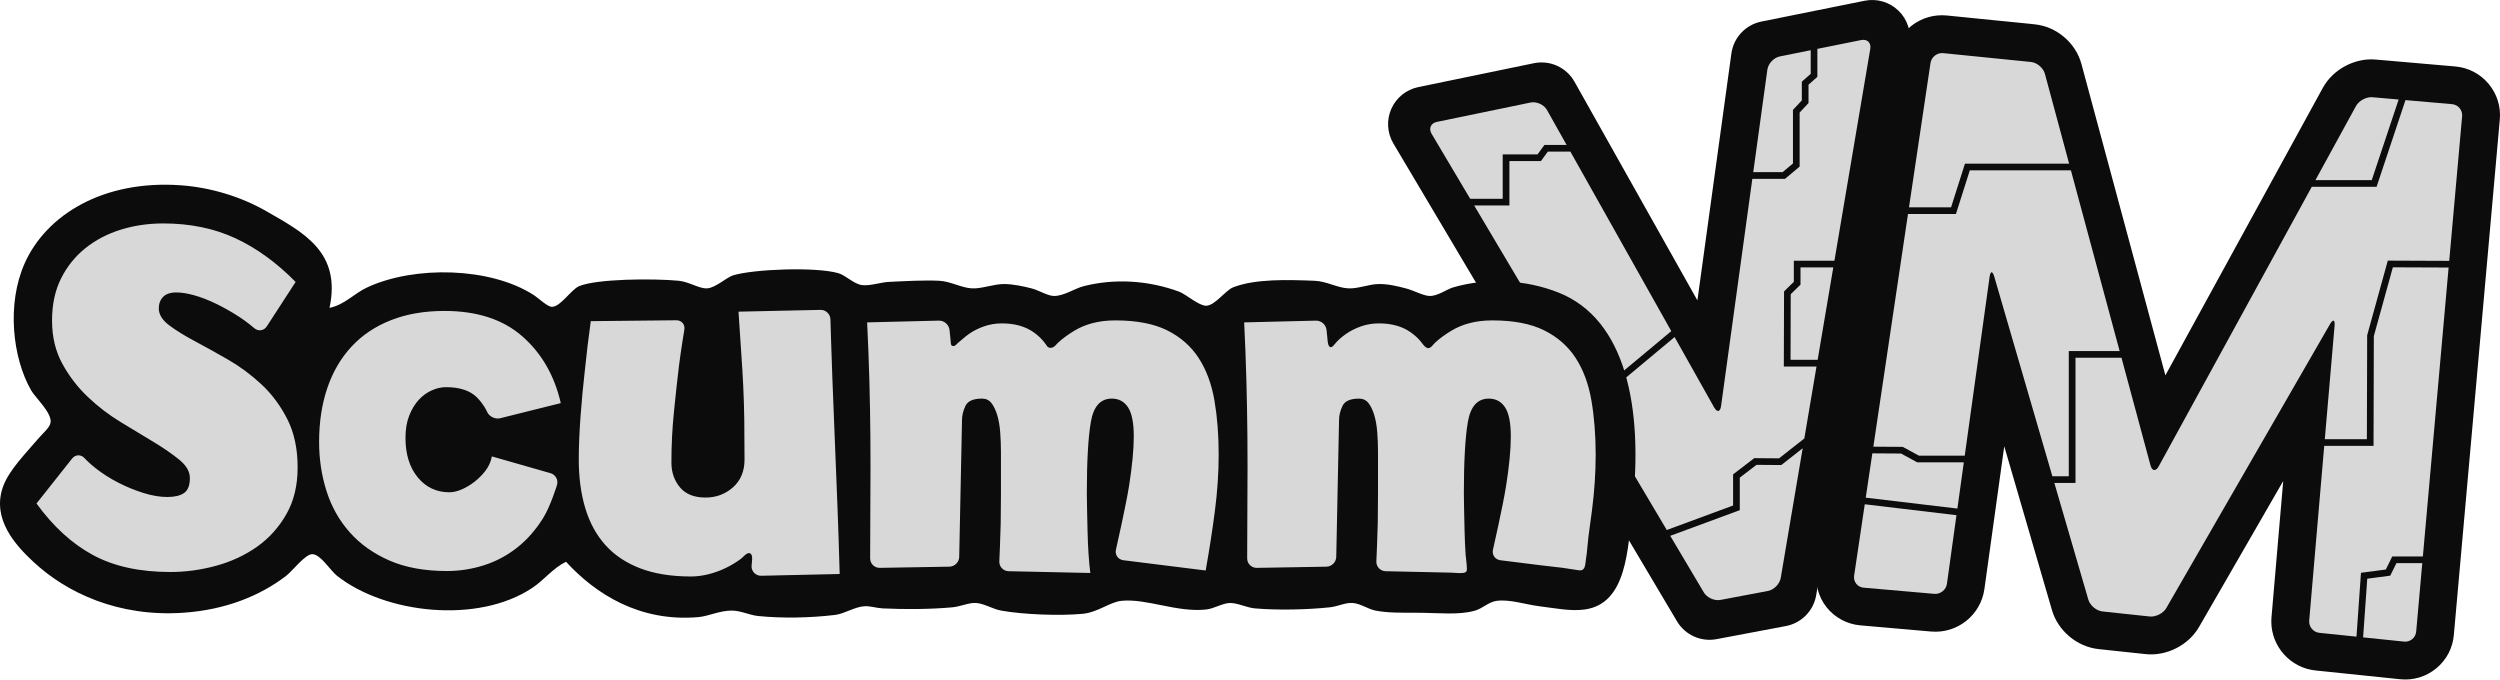 <?xml version="1.0" encoding="utf-8"?>
<!-- Generator: Adobe Illustrator 16.0.3, SVG Export Plug-In . SVG Version: 6.00 Build 0)  -->
<!DOCTYPE svg PUBLIC "-//W3C//DTD SVG 1.1//EN" "http://www.w3.org/Graphics/SVG/1.1/DTD/svg11.dtd">
<svg version="1.1"
	 id="Layer_1" xmlns:svg="http://www.w3.org/2000/svg" xmlns:inkscape="http://www.inkscape.org/namespaces/inkscape" xmlns:sodipodi="http://sodipodi.sourceforge.net/DTD/sodipodi-0.dtd" xmlns:dc="http://purl.org/dc/elements/1.1/" xmlns:rdf="http://www.w3.org/1999/02/22-rdf-syntax-ns#" xmlns:cc="http://creativecommons.org/ns#" inkscape:version="0.46" sodipodi:version="0.32" inkscape:output_extension="org.inkscape.output.svg.inkscape" sodipodi:docname="scummvm_logo.svg"
	 xmlns="http://www.w3.org/2000/svg" xmlns:xlink="http://www.w3.org/1999/xlink" x="0px" y="0px" width="566.931px"
	 height="154.093px" viewBox="-0.003 -0.001 566.931 154.093" enable-background="new -0.003 -0.001 566.931 154.093"
	 xml:space="preserve">
<defs>
	
	
		<inkscape:perspective  id="perspective2709" inkscape:vp_z="1160 : 170 : 1" sodipodi:type="inkscape:persp3d" inkscape:vp_x="0 : 170 : 1" inkscape:vp_y="0 : 1000 : 0" inkscape:persp3d-origin="580 : 113.33333 : 1">
		</inkscape:perspective>
</defs>
<sodipodi:namedview  guidetolerance="10.0" inkscape:zoom="0.47672414" showgrid="false" inkscape:cx="580" gridtolerance="10.0" inkscape:cy="170" bordercolor="#666666" pagecolor="#D8D8D8" borderopacity="1.0" objecttolerance="10.0" id="namedview2703" inkscape:pageopacity="0.0" inkscape:window-height="725" inkscape:pageshadow="2" inkscape:window-y="25" inkscape:current-layer="Layer_1" inkscape:window-x="0" inkscape:window-width="1280">
	</sodipodi:namedview>
<g>
	
		<sodipodi:namedview  guidetolerance="10.0" inkscape:zoom="0.69913793" inkscape:cx="580" gridtolerance="10.0" inkscape:cy="178.71889" bordercolor="#666666" pagecolor="#D8D8D8" borderopacity="1.0" objecttolerance="10.0" id="base" inkscape:pageopacity="0.0" inkscape:window-height="725" inkscape:pageshadow="2" inkscape:window-y="25" inkscape:current-layer="layer9" inkscape:window-x="0" inkscape:window-width="1280">
		</sodipodi:namedview>
	<g id="layer7" inkscape:label="Contents M" inkscape:groupmode="layer" sodipodi:insensitive="true">
		
			<linearGradient id="path27_1_" gradientUnits="userSpaceOnUse" x1="439.683" y1="979.901" x2="439.683" y2="1115.395" gradientTransform="matrix(1 0 0 1 49.71 -968.872)">
			<stop  offset="0" style="stop-color:#d8d8d8"/>
			<stop  offset="0.175" style="stop-color:#d8d8d8"/>
			<stop  offset="0.28" style="stop-color:#d8d8d8"/>
			<stop  offset="0.366" style="stop-color:#d8d8d8"/>
			<stop  offset="0.443" style="stop-color:#d8d8d8"/>
			<stop  offset="0.513" style="stop-color:#d8d8d8"/>
			<stop  offset="0.577" style="stop-color:#d8d8d8"/>
			<stop  offset="0.6" style="stop-color:#d8d8d8"/>
			<stop  offset="1" style="stop-color:#d8d8d8"/>
		</linearGradient>
		<path id="path27" fill="url(#path27_1_)" d="M436.783,14.144l-17.318,116.254c-0.141,0.942,0.103,1.867,0.683,2.603
			s1.423,1.187,2.37,1.271l16.047,1.399c1.91,0.168,3.686-1.244,3.947-3.146c0,0,8.807-63.336,9.371-67.417
			c1.156,3.975,20.719,71.149,20.719,71.149c0.504,1.722,2.293,3.222,4.078,3.41l10.701,1.14c1.773,0.188,3.861-0.875,4.752-2.418
			c0,0,34.193-59.302,36.105-62.614c-0.326,3.786-5.582,64.872-5.582,64.872c-0.01,0.104-0.016,0.205-0.016,0.31
			c0,1.805,1.385,3.369,3.209,3.56l19.23,1.987c0.938,0.099,1.854-0.18,2.586-0.778c0.729-0.601,1.174-1.447,1.258-2.388
			l10.424-116.891c0.082-0.938-0.205-1.854-0.813-2.578c-0.607-0.724-1.457-1.168-2.396-1.25l-18.051-1.57
			c-1.777-0.155-3.842,0.951-4.699,2.516l-44.734,81.701c-0.004,0.006-0.006,0.006-0.008,0.01c-0.002-0.004-0.002-0.004-0.004-0.01
			l-23.939-88.783c-0.469-1.743-2.244-3.25-4.041-3.431l-19.895-2.003C438.849,10.854,437.066,12.243,436.783,14.144z"/>
	</g>
	<g id="layer4" inkscape:label="Silhouette M" inkscape:groupmode="layer" sodipodi:insensitive="true">
		<path fill="#0c0c0c" id="path29" d="M564.333,19c-1.908-2.275-4.586-3.671-7.543-3.929l-18.049-1.569c-4.77-0.415-9.699,2.227-11.996,6.423
			c0,0-24.188,44.166-35.697,65.188c-6.199-22.988-19.039-70.604-19.039-70.604c-1.293-4.797-5.645-8.496-10.594-8.993
			l-19.896-2.003c-5.975-0.601-11.344,3.579-12.229,9.516l-17.317,116.256c-0.442,2.984,0.364,6.049,2.228,8.406
			c1.858,2.354,4.647,3.855,7.658,4.121l16.043,1.4c5.963,0.521,11.277-3.717,12.104-9.646c0,0,2.26-16.262,4.5-32.362
			c5.41,18.58,10.822,37.168,10.822,37.168c1.363,4.68,5.699,8.31,10.545,8.821l10.703,1.142c4.746,0.504,9.725-2.028,12.107-6.164
			c0,0,9.551-16.562,19.084-33.092c-1.322,15.371-2.66,30.918-2.66,30.918c-0.027,0.317-0.041,0.637-0.041,0.949
			c0,5.629,4.309,10.506,10.002,11.094l19.229,1.992c2.971,0.307,5.875-0.57,8.18-2.472c2.307-1.897,3.721-4.582,3.984-7.56
			l10.422-116.889C567.15,24.159,566.244,21.277,564.333,19z M534.271,24.044c0.666-1.218,2.344-2.116,3.729-1.996l5.943,0.517
			l-6.096,18.277h-12.773L534.271,24.044z M440.664,12.049l19.895,2.003c1.383,0.139,2.811,1.349,3.168,2.69l5.494,20.373h-23.074
			h-0.553l-0.168,0.527l-2.979,9.373h-9.541l4.877-32.722C437.986,12.92,439.283,11.911,440.664,12.049z M431.103,102.848
			l3.496,1.902l0.17,0.092h0.191h10.377l-1.459,10.486l-20.783-2.473l1.498-10.049L431.103,102.848z M438.65,134.667l-16.047-1.401
			c-1.383-0.121-2.348-1.343-2.143-2.716l2.412-16.196l20.797,2.476l-2.162,15.56C441.32,133.76,440.033,134.786,438.65,134.667z
			 M452.236,62.719c-0.391-1.333-0.861-1.297-1.055,0.076l-5.635,40.534h-10.395l-3.494-1.899l-0.166-0.093l-0.191-0.002
			l-6.479-0.041l7.855-52.764h10.318h0.553l0.168-0.528l2.98-9.372h22.928l11.049,40.976h-10.77h-0.764v0.756v27.635h-3.723
			L452.236,62.719z M545.181,145.497l-9.295-0.961l0.938-13.306l4.813-0.633l0.4-0.054l0.18-0.36l1.225-2.479h5.861l-1.385,15.541
			C547.792,144.625,546.562,145.637,545.181,145.497z M549.437,126.188h-6.473h-0.469l-0.209,0.42l-1.252,2.541l-5.023,0.662
			l-0.609,0.08l-0.047,0.617l-0.975,13.869l-8.428-0.871c-1.379-0.145-2.412-1.393-2.293-2.775l3.408-39.619h10.426h0.756
			l0.002-0.756l0.064-24.132l4.314-15.606l12.646,0.051L549.437,126.188z M555.414,59.155l-13.355-0.054l-0.574-0.002l-0.152,0.557
			l-4.5,16.264l-0.027,0.098v0.102L536.74,99.6h-9.541l2.217-25.75c0.117-1.383-0.355-1.531-1.045-0.329l-37.113,64.363
			c-0.691,1.203-2.391,2.064-3.77,1.918l-10.701-1.139c-1.381-0.146-2.828-1.356-3.215-2.688l-7.709-26.466h4.041h0.758v-0.758
			V81.118h10.426l6.58,24.403c0.361,1.338,1.203,1.439,1.869,0.224l34.709-63.387h14.148h0.545l0.176-0.518l6.379-19.139
			l10.557,0.918c1.383,0.12,2.412,1.35,2.289,2.733L555.414,59.155z"/>
	</g>
	<g id="layer6" inkscape:label="Contents V" inkscape:groupmode="layer" sodipodi:insensitive="true">
		
			<linearGradient id="path50_1_" gradientUnits="userSpaceOnUse" x1="324.536" y1="976.892" x2="324.536" y2="1105.977" gradientTransform="matrix(1 0 0 1 49.71 -968.872)">
			<stop  offset="0" style="stop-color:#d8d8d8"/>
			<stop  offset="0.175" style="stop-color:#d8d8d8"/>
			<stop  offset="0.28" style="stop-color:#d8d8d8"/>
			<stop  offset="0.366" style="stop-color:#d8d8d8"/>
			<stop  offset="0.443" style="stop-color:#d8d8d8"/>
			<stop  offset="0.513" style="stop-color:#d8d8d8"/>
			<stop  offset="0.577" style="stop-color:#d8d8d8"/>
			<stop  offset="0.6" style="stop-color:#d8d8d8"/>
			<stop  offset="1" style="stop-color:#d8d8d8"/>
		</linearGradient>
		<path id="path50" fill="url(#path50_1_)" d="M421.875,8.088L421.875,8.088l-18.472,3.722c-1.782,0.359-3.37,2.05-3.618,3.85
			c0,0-10.306,74.859-10.435,75.795c-0.463-0.822-37.666-67.015-37.666-67.015c-0.896-1.594-3-2.553-4.791-2.183l-21.271,4.396
			c-0.975,0.2-1.732,0.776-2.088,1.579c-0.354,0.802-0.27,1.752,0.238,2.605l61.738,104.019c0.928,1.561,3.045,2.518,4.822,2.182
			L401.108,135c1.776-0.336,3.404-1.996,3.707-3.781l20.308-119.985c0.168-0.984-0.096-1.897-0.723-2.504
			C423.775,8.125,422.853,7.893,421.875,8.088z"/>
	</g>
	<g id="layer5" inkscape:label="Silhouette V" inkscape:groupmode="layer" sodipodi:insensitive="true">
		<path fill="#0c0c0c" id="path52" d="M430.519,2.419c-2.027-1.968-4.895-2.809-7.668-2.251l-23.417,4.719c-3.576,0.72-6.31,3.625-6.808,7.241
			c0,0-4.403,31.996-7.705,55.993C373.005,46.92,357.05,18.532,357.05,18.532c-1.829-3.256-5.559-4.954-9.217-4.198l-26.215,5.418
			c-2.72,0.561-4.994,2.4-6.115,4.938c-1.119,2.537-0.942,5.459,0.472,7.844l64.317,108.356c1.84,3.104,5.426,4.721,8.972,4.051
			l15.729-2.971c3.526-0.666,6.269-3.46,6.866-7L433.007,10.01C433.478,7.226,432.548,4.385,430.519,2.419z M400.785,15.798
			c0.188-1.375,1.457-2.724,2.815-2.999l7.015-1.413v5.358l-1.759,1.556l-0.256,0.226v0.341v3.905l-1.806,1.93l-0.205,0.219v0.299
			v11.849l-2.353,1.972h-6.653L400.785,15.798z M341.53,46.599h0.759V45.84v-9.318h6.762h0.386l0.228-0.311L351,34.384h5.119
			l22.877,40.706l-18.58,15.5L334.3,46.6L341.53,46.599L341.53,46.599z M325.828,27.645l21.271-4.396
			c1.355-0.281,3.025,0.48,3.707,1.689l4.459,7.934h-4.648h-0.387l-0.229,0.31l-1.338,1.828h-7.135h-0.76v0.757v9.32H333.4
			l-8.762-14.76C323.934,29.131,324.466,27.924,325.828,27.645z M403.821,131.053c-0.229,1.369-1.536,2.701-2.899,2.957
			l-10.771,2.035c-1.362,0.258-3.062-0.508-3.771-1.701l-7.616-12.834l15.272-5.639l0.494-0.182v-0.527v-6.848l3.793-2.902
			l5.36,0.043l0.267,0.002l0.209-0.164l4.637-3.643L403.821,131.053z M406.083,66.717l1.992-1.949l0.228-0.223v-0.318v-3.582h7.434
			l-3.547,20.953h-6.147L406.083,66.717z M424.126,11.068l-8.135,48.063h-8.445h-0.76v0.758v4.021l-1.99,1.947l-0.226,0.223
			l-0.002,0.317l-0.049,15.958l-0.002,0.76h0.76h6.652l-2.763,16.316l-5.737,4.506l-5.357-0.043l-0.26-0.002l-0.205,0.157
			l-4.297,3.291l-0.297,0.226v0.375v6.692l-15.039,5.553l-16.783-28.273l18.554-15.48l8.959,15.937
			c0.68,1.209,1.392,1.074,1.58-0.301l7.09-51.511h7.14h0.274L405,40.38l2.834-2.376l0.271-0.226v-0.354V25.521l1.809-1.931
			l0.205-0.218v-0.299v-3.864l1.756-1.557l0.254-0.225v-0.341v-6.003l9.945-2.003C423.433,8.805,424.359,9.701,424.126,11.068z"/>
	</g>
	<path fill="#0c0c0c" id="path2689" d="M353.483,66.369c15.177,6.063,19.17,25.939,16.729,48.469c-1.06,9.77-1.271,22.031-10.825,23.375
		c-3.25,0.457-6.921-0.324-10.335-0.738c-3.063-0.373-6.569-1.598-9.596-1.229c-1.84,0.225-3.238,1.721-4.922,2.213
		c-3.736,1.098-8.386,0.492-13.531,0.492c-3.146,0-6.34,0.051-9.103-0.492c-1.666-0.328-3.373-1.59-5.168-1.721
		c-1.642-0.123-3.303,0.783-5.166,0.982c-5.01,0.533-11.729,0.695-16.979,0.246c-1.88-0.166-3.958-1.256-5.657-1.229
		c-1.678,0.025-3.559,1.271-5.414,1.477c-6.576,0.729-13.49-2.537-19.189-1.967c-2.656,0.266-5.342,2.623-8.857,2.951
		c-5.074,0.479-13.408,0.182-18.453-0.736c-1.891-0.344-3.834-1.6-5.658-1.723c-1.654-0.113-3.541,0.811-5.412,0.984
		c-4.783,0.445-10.76,0.486-15.748,0.246c-1.436-0.072-2.875-0.574-4.184-0.492c-2.266,0.145-4.504,1.713-6.643,1.969
		c-5.709,0.688-12.07,0.789-17.467,0.246c-1.918-0.195-3.865-1.209-5.906-1.229c-2.764-0.032-5.326,1.277-7.627,1.478
		c-13.297,1.158-23.307-5.229-30.018-12.549c-2.968,1.426-4.869,4.063-7.627,5.905c-12.333,8.259-33.379,5.879-44.287-2.707
		c-1.548-1.219-3.757-4.95-5.658-4.92c-1.621,0.027-4.445,3.8-5.906,4.92c-5.808,4.451-13.629,7.709-23.373,8.365
		c-14.66,0.983-26.373-4.496-33.953-11.563c-3.885-3.627-9.488-9.584-6.889-16.976c1.338-3.806,5.254-7.694,8.119-11.071
		c1.055-1.246,2.639-2.462,2.705-3.691c0.123-2.213-3.496-5.51-4.428-7.135c-4.228-7.377-5.582-19.55-1.476-28.788
		c4.896-11.01,17.828-18.976,35.429-17.715c6.71,0.482,13.599,2.547,19.437,5.905c8.34,4.793,16.992,9.227,14.271,21.897
		c3.516-0.753,5.535-3.256,8.611-4.674c10.691-4.936,27.801-4.587,37.643,1.723c1.234,0.793,3.127,2.69,4.184,2.705
		c1.957,0.025,4.361-3.92,6.15-4.675c4.008-1.69,16.895-1.782,22.637-1.229c2.285,0.222,4.627,1.82,6.395,1.723
		c1.928-0.107,4.414-2.495,5.906-2.953c4.586-1.404,18.709-1.978,23.865-0.492c1.695,0.487,3.506,2.48,5.414,2.707
		c1.813,0.215,4.176-0.65,6.15-0.738c3.664-0.168,7.781-0.418,11.318-0.246c2.551,0.125,4.965,1.58,7.379,1.722
		c2.244,0.135,4.926-1.004,7.381-0.983c1.967,0.016,4.229,0.486,6.15,0.983c1.83,0.474,3.66,1.733,5.168,1.724
		c2.246-0.017,4.652-1.703,6.643-2.215c6.889-1.768,14.553-1.378,21.652,1.23c1.588,0.584,4.469,3.209,6.148,3.199
		c1.994-0.012,4.344-3.476,6.152-4.184c5.037-1.963,12.468-1.707,18.451-1.477c2.697,0.104,5.115,1.594,7.629,1.722
		c2.229,0.114,4.617-0.948,6.887-0.983c2.152-0.035,4.227,0.486,6.152,0.983c1.939,0.502,3.986,1.702,5.414,1.724
		c1.906,0.024,3.781-1.498,5.412-1.97C337.048,63,345.884,63.334,353.483,66.369z"/>
	<g id="g2691" enable-background="new    ">
		<g id="g2693">
			<g>
				<g>
					<path id="SVGID_1_" fill="#d8d8d8" d="M65.161,95.064c1.551,3.064,2.33,6.711,2.33,10.945c0,4.084-0.854,7.619-2.558,10.605
						c-1.705,2.985-3.921,5.44-6.649,7.37c-2.727,1.929-5.816,3.363-9.263,4.312c-3.449,0.943-6.916,1.416-10.399,1.416
						c-6.973,0-12.826-1.287-17.562-3.854s-8.998-6.463-12.786-11.681l8.075-10.193c0.747-0.942,2.017-0.979,2.817-0.086
						c0,0,0.929,1.037,2.52,2.283c1.591,1.25,3.313,2.344,5.171,3.289c1.854,0.947,3.75,1.721,5.683,2.326s3.731,0.908,5.398,0.908
						c1.666,0,2.938-0.304,3.807-0.908c0.871-0.604,1.309-1.738,1.309-3.402c0-1.436-0.779-2.797-2.33-4.084
						c-1.555-1.283-3.487-2.625-5.797-4.024c-2.313-1.397-4.813-2.91-7.502-4.537c-2.689-1.625-5.189-3.533-7.5-5.728
						c-2.313-2.19-4.245-4.707-5.797-7.541c-1.553-2.836-2.33-6.105-2.33-9.811c0-3.629,0.682-6.805,2.045-9.526
						c1.363-2.723,3.201-5.008,5.513-6.862c2.31-1.851,4.981-3.25,8.013-4.197c3.029-0.944,6.25-1.417,9.66-1.417
						c6.061,0,11.498,1.116,16.311,3.345c4.812,2.231,9.377,5.539,13.697,9.922l-6.539,10.073c-0.654,1.009-1.936,1.191-2.846,0.402
						c0,0-1.643-1.42-3.46-2.595c-1.817-1.17-3.599-2.171-5.341-3.004c-1.744-0.832-3.374-1.455-4.889-1.872
						c-1.517-0.415-2.84-0.624-3.978-0.624c-1.364,0-2.368,0.341-3.012,1.021c-0.646,0.681-0.966,1.55-0.966,2.608
						c0,1.36,0.775,2.628,2.33,3.8c1.551,1.172,3.504,2.381,5.853,3.629c2.349,1.249,4.868,2.646,7.56,4.195
						c2.688,1.552,5.209,3.423,7.559,5.613C61.654,89.377,63.605,92.004,65.161,95.064z M94.954,90.676
						c0.866-0.941,1.848-1.656,2.944-2.146c1.093-0.487,2.168-0.733,3.228-0.733c3.17,0,5.528,0.791,7.076,2.373
						c1.547,1.582,2.248,3.197,2.248,3.197c0.477,1.1,1.818,1.762,2.981,1.473l13.737-3.428c-1.435-6.25-4.342-11.3-8.719-15.139
						c-4.379-3.842-10.267-5.762-17.664-5.762c-4.529,0-8.568,0.695-12.117,2.09s-6.529,3.389-8.944,5.989
						c-2.417,2.599-4.247,5.726-5.492,9.377c-1.246,3.656-1.869,7.74-1.869,12.259c0,3.918,0.566,7.646,1.698,11.188
						s2.887,6.646,5.266,9.32c2.377,2.676,5.377,4.803,9.002,6.385c3.623,1.58,7.963,2.371,13.021,2.371
						c2.868,0,5.661-0.438,8.379-1.299c2.718-0.867,5.209-2.186,7.474-3.955c2.266-1.77,4.246-4.01,5.944-6.725
						c1.698-2.711,3.16-7.518,3.16-7.518c0.349-1.146-0.31-2.354-1.461-2.687l-13.304-3.807c-0.228,1.207-0.719,2.297-1.473,3.277
						c-0.756,0.979-1.604,1.826-2.548,2.541c-0.944,0.719-1.907,1.284-2.888,1.698s-1.887,0.619-2.717,0.619
						c-2.944,0-5.342-1.129-7.19-3.389c-1.851-2.261-2.774-5.233-2.774-8.929c0-1.954,0.283-3.649,0.85-5.084
						C93.368,92.807,94.084,91.62,94.954,90.676z M189.329,100.25c-0.189-4.686-0.379-9.461-0.568-14.334
						c-0.189-4.873-0.445-13.508-0.445-13.508c-0.035-1.201-1.049-2.164-2.25-2.137l-18.598,0.404
						c0.229,3.627,0.436,6.763,0.625,9.407c0.189,2.645,0.342,5.176,0.455,7.592c0.113,2.416,0.189,4.91,0.229,7.477
						c0.035,2.57,0.057,5.593,0.057,9.066c0,2.645-0.871,4.74-2.611,6.289c-1.742,1.549-3.822,2.322-6.248,2.322
						c-2.572,0-4.504-0.775-5.791-2.322c-1.289-1.549-1.93-3.418-1.93-5.609c0-3.92,0.18-7.598,0.566-11.442
						c0.379-3.774,0.756-7.25,1.137-10.427c0.455-3.625,1.229-8.268,1.229-8.268c0.197-1.186-0.623-2.146-1.826-2.133l-19.391,0.203
						c-0.531,3.779-0.984,7.555-1.363,11.333c-0.379,3.248-0.699,6.685-0.965,10.312c-0.266,3.625-0.396,6.873-0.396,9.743
						c0,4.078,0.492,7.755,1.477,11.025c0.982,3.271,2.5,6.051,4.543,8.34s4.674,4.051,7.893,5.291
						c3.217,1.235,7.059,1.856,11.525,1.856c1.287,0,2.611-0.17,3.975-0.51c1.361-0.341,2.668-0.813,3.918-1.419
						c1.248-0.604,2.4-1.301,3.463-2.094c0.477-0.356,1.313-1.485,1.998-1.248c0.889,0.312,0.387,2.306,0.387,2.97
						c0,1.202,0.982,2.163,2.186,2.137l17.801-0.399c-0.152-5.554-0.322-10.756-0.512-15.61
						C189.706,109.702,189.516,104.934,189.329,100.25z M271.823,81.186c-1.736-2.672-4.115-4.762-7.133-6.27
						c-3.02-1.506-6.945-2.26-11.775-2.26c-3.625,0-6.738,0.791-9.344,2.373c-0.693,0.422-1.373,0.869-2.025,1.354
						c-0.586,0.435-1.154,0.898-1.684,1.399c-0.395,0.373-0.738,0.944-1.311,1.045c-0.146,0.024-0.299,0.062-0.453,0.047
						c-0.523-0.049-0.668-0.401-0.938-0.791c-0.754-1.094-1.732-2.015-2.818-2.772c-1.889-1.316-4.266-1.977-7.133-1.977
						c-1.436,0-2.795,0.226-4.078,0.678c-1.285,0.451-2.434,1.035-3.453,1.751c-0.861,0.604-1.604,1.334-2.426,1.984
						c-0.404,0.317-0.564,0.756-1.131,0.721c-0.586-0.038-0.502-0.784-0.543-1.184c-0.049-0.474-0.1-0.947-0.148-1.421
						c-0.037-0.347-0.074-0.694-0.109-1.04c-0.123-1.191-1.205-2.144-2.404-2.115l-16.279,0.399c0.227,4.595,0.396,9,0.51,13.22
						c0.114,4.219,0.188,8.491,0.227,12.821c0.037,4.332,0.037,8.908,0,13.729c-0.039,4.82-0.053,13.75-0.053,13.75
						c-0.002,1.199,0.977,2.164,2.176,2.146l15.797-0.27c1.197-0.021,2.199-1.02,2.223-2.215l0.637-31.037
						c0-1.055,0.264-2.127,0.791-3.221c0.527-1.093,1.771-1.64,3.736-1.64c0.906,0,1.623,0.338,2.152,1.019
						c0.525,0.678,0.961,1.582,1.303,2.711c0.34,1.129,0.564,2.428,0.678,3.897c0.113,1.467,0.17,2.994,0.17,4.576
						c0,3.916,0,7.117,0,9.604c0,2.483-0.02,4.649-0.057,6.493c-0.039,1.851-0.096,3.58-0.17,5.199
						c-0.076,1.62-0.143,3.416-0.143,3.416c-0.045,1.196,0.896,2.198,2.096,2.228l18.543,0.401
						c-0.152-1.129-0.283-2.522-0.395-4.181c-0.113-1.655-0.191-3.351-0.229-5.084c-0.037-1.731-0.074-3.389-0.113-4.971
						s-0.057-2.861-0.057-3.843c0-7.229,0.303-12.612,0.908-16.155c0.604-3.539,2.188-5.311,4.756-5.311
						c1.584,0,2.811,0.66,3.68,1.979c0.865,1.318,1.303,3.521,1.303,6.609c0,2.938-0.359,6.686-1.076,11.242
						c-0.719,4.558-2.971,14.427-2.971,14.427c-0.266,1.168,0.49,2.244,1.68,2.396l18.672,2.33c0.83-4.67,1.529-9.188,2.096-13.56
						c0.566-4.366,0.85-8.625,0.85-12.769c0-4.442-0.322-8.528-0.963-12.258C274.749,87.061,273.559,83.859,271.823,81.186z
						 M360.882,90.79c-0.644-3.729-1.83-6.931-3.563-9.604c-1.737-2.672-4.116-4.762-7.137-6.27
						c-3.021-1.506-6.942-2.26-11.774-2.26c-3.623,0-6.736,0.791-9.343,2.373c-0.666,0.405-1.315,0.834-1.946,1.295
						c-0.593,0.434-1.162,0.896-1.697,1.396c-0.442,0.414-1.014,1.406-1.715,1.203c-0.5-0.146-0.938-0.701-1.229-1.105
						c-0.718-0.984-1.644-1.813-2.64-2.506c-1.889-1.315-4.267-1.978-7.133-1.978c-1.438,0-2.795,0.227-4.078,0.679
						c-1.282,0.452-2.435,1.036-3.451,1.751c-1.02,0.716-1.852,1.469-2.491,2.259c-0.104,0.127-0.205,0.252-0.317,0.369
						c-0.162,0.168-0.416,0.396-0.671,0.334c-0.288-0.067-0.459-0.498-0.522-0.752c-0.116-0.445-0.127-0.917-0.172-1.374
						c-0.062-0.592-0.121-1.186-0.185-1.777c-0.125-1.193-1.207-2.145-2.403-2.115l-16.277,0.399
						c0.225,4.595,0.396,9.001,0.508,13.22c0.115,4.219,0.189,8.492,0.229,12.822c0.037,4.332,0.037,8.908,0,13.729
						c-0.039,4.82-0.055,13.75-0.055,13.75c-0.002,1.199,0.977,2.164,2.178,2.146l15.799-0.269c1.197-0.021,2.197-1.016,2.223-2.215
						l0.635-31.037c0-1.055,0.266-2.127,0.793-3.221c0.527-1.092,1.773-1.639,3.736-1.639c0.906,0,1.623,0.338,2.15,1.018
						c0.525,0.678,0.963,1.582,1.303,2.711s0.563,2.428,0.68,3.898c0.113,1.469,0.17,2.994,0.17,4.574c0,3.918,0,7.118,0,9.604
						c0,2.483-0.02,4.649-0.057,6.495c-0.039,1.849-0.096,3.578-0.17,5.197c-0.076,1.621-0.146,3.416-0.146,3.416
						c-0.045,1.196,0.896,2.198,2.1,2.228c0.012,0,0.021,0,0.033,0c0.6,0.012,1.197,0.024,1.799,0.039
						c1.293,0.026,2.586,0.057,3.881,0.084c1.582,0.032,3.164,0.067,4.748,0.104c1.494,0.031,2.988,0.063,4.48,0.098
						c0.916,0.021,1.99,0.219,2.891,0.012c0.76-0.176,0.592-0.777,0.57-1.385c-0.025-0.918-0.193-1.814-0.26-2.729
						c-0.109-1.655-0.188-3.352-0.229-5.084c-0.037-1.731-0.074-3.391-0.111-4.971c-0.039-1.582-0.059-2.861-0.059-3.843
						c0-7.229,0.301-12.614,0.906-16.155s2.189-5.313,4.756-5.313c1.586,0,2.813,0.662,3.682,1.979
						c0.865,1.317,1.305,3.521,1.305,6.608c0,2.938-0.357,6.687-1.078,11.242c-0.717,4.562-2.969,14.428-2.969,14.428
						c-0.268,1.168,0.486,2.246,1.68,2.396c0.51,0.063,1.018,0.127,1.521,0.19c2.555,0.32,5.104,0.636,7.656,0.955
						c1.619,0.203,3.242,0.373,4.863,0.563c0.984,0.113,1.957,0.332,2.938,0.443c0.607,0.066,1.377,0.375,1.867-0.166
						c0.465-0.52,0.438-1.469,0.545-2.109c0.166-0.967,0.264-1.939,0.344-2.916c0.121-1.495,0.313-2.959,0.523-4.443
						c0.18-1.248,0.344-2.496,0.506-3.746c0.564-4.367,0.85-8.624,0.85-12.768C361.846,98.604,361.524,94.518,360.882,90.79z"/>
				</g>
			</g>
		</g>
	</g>
</g>
</svg>
